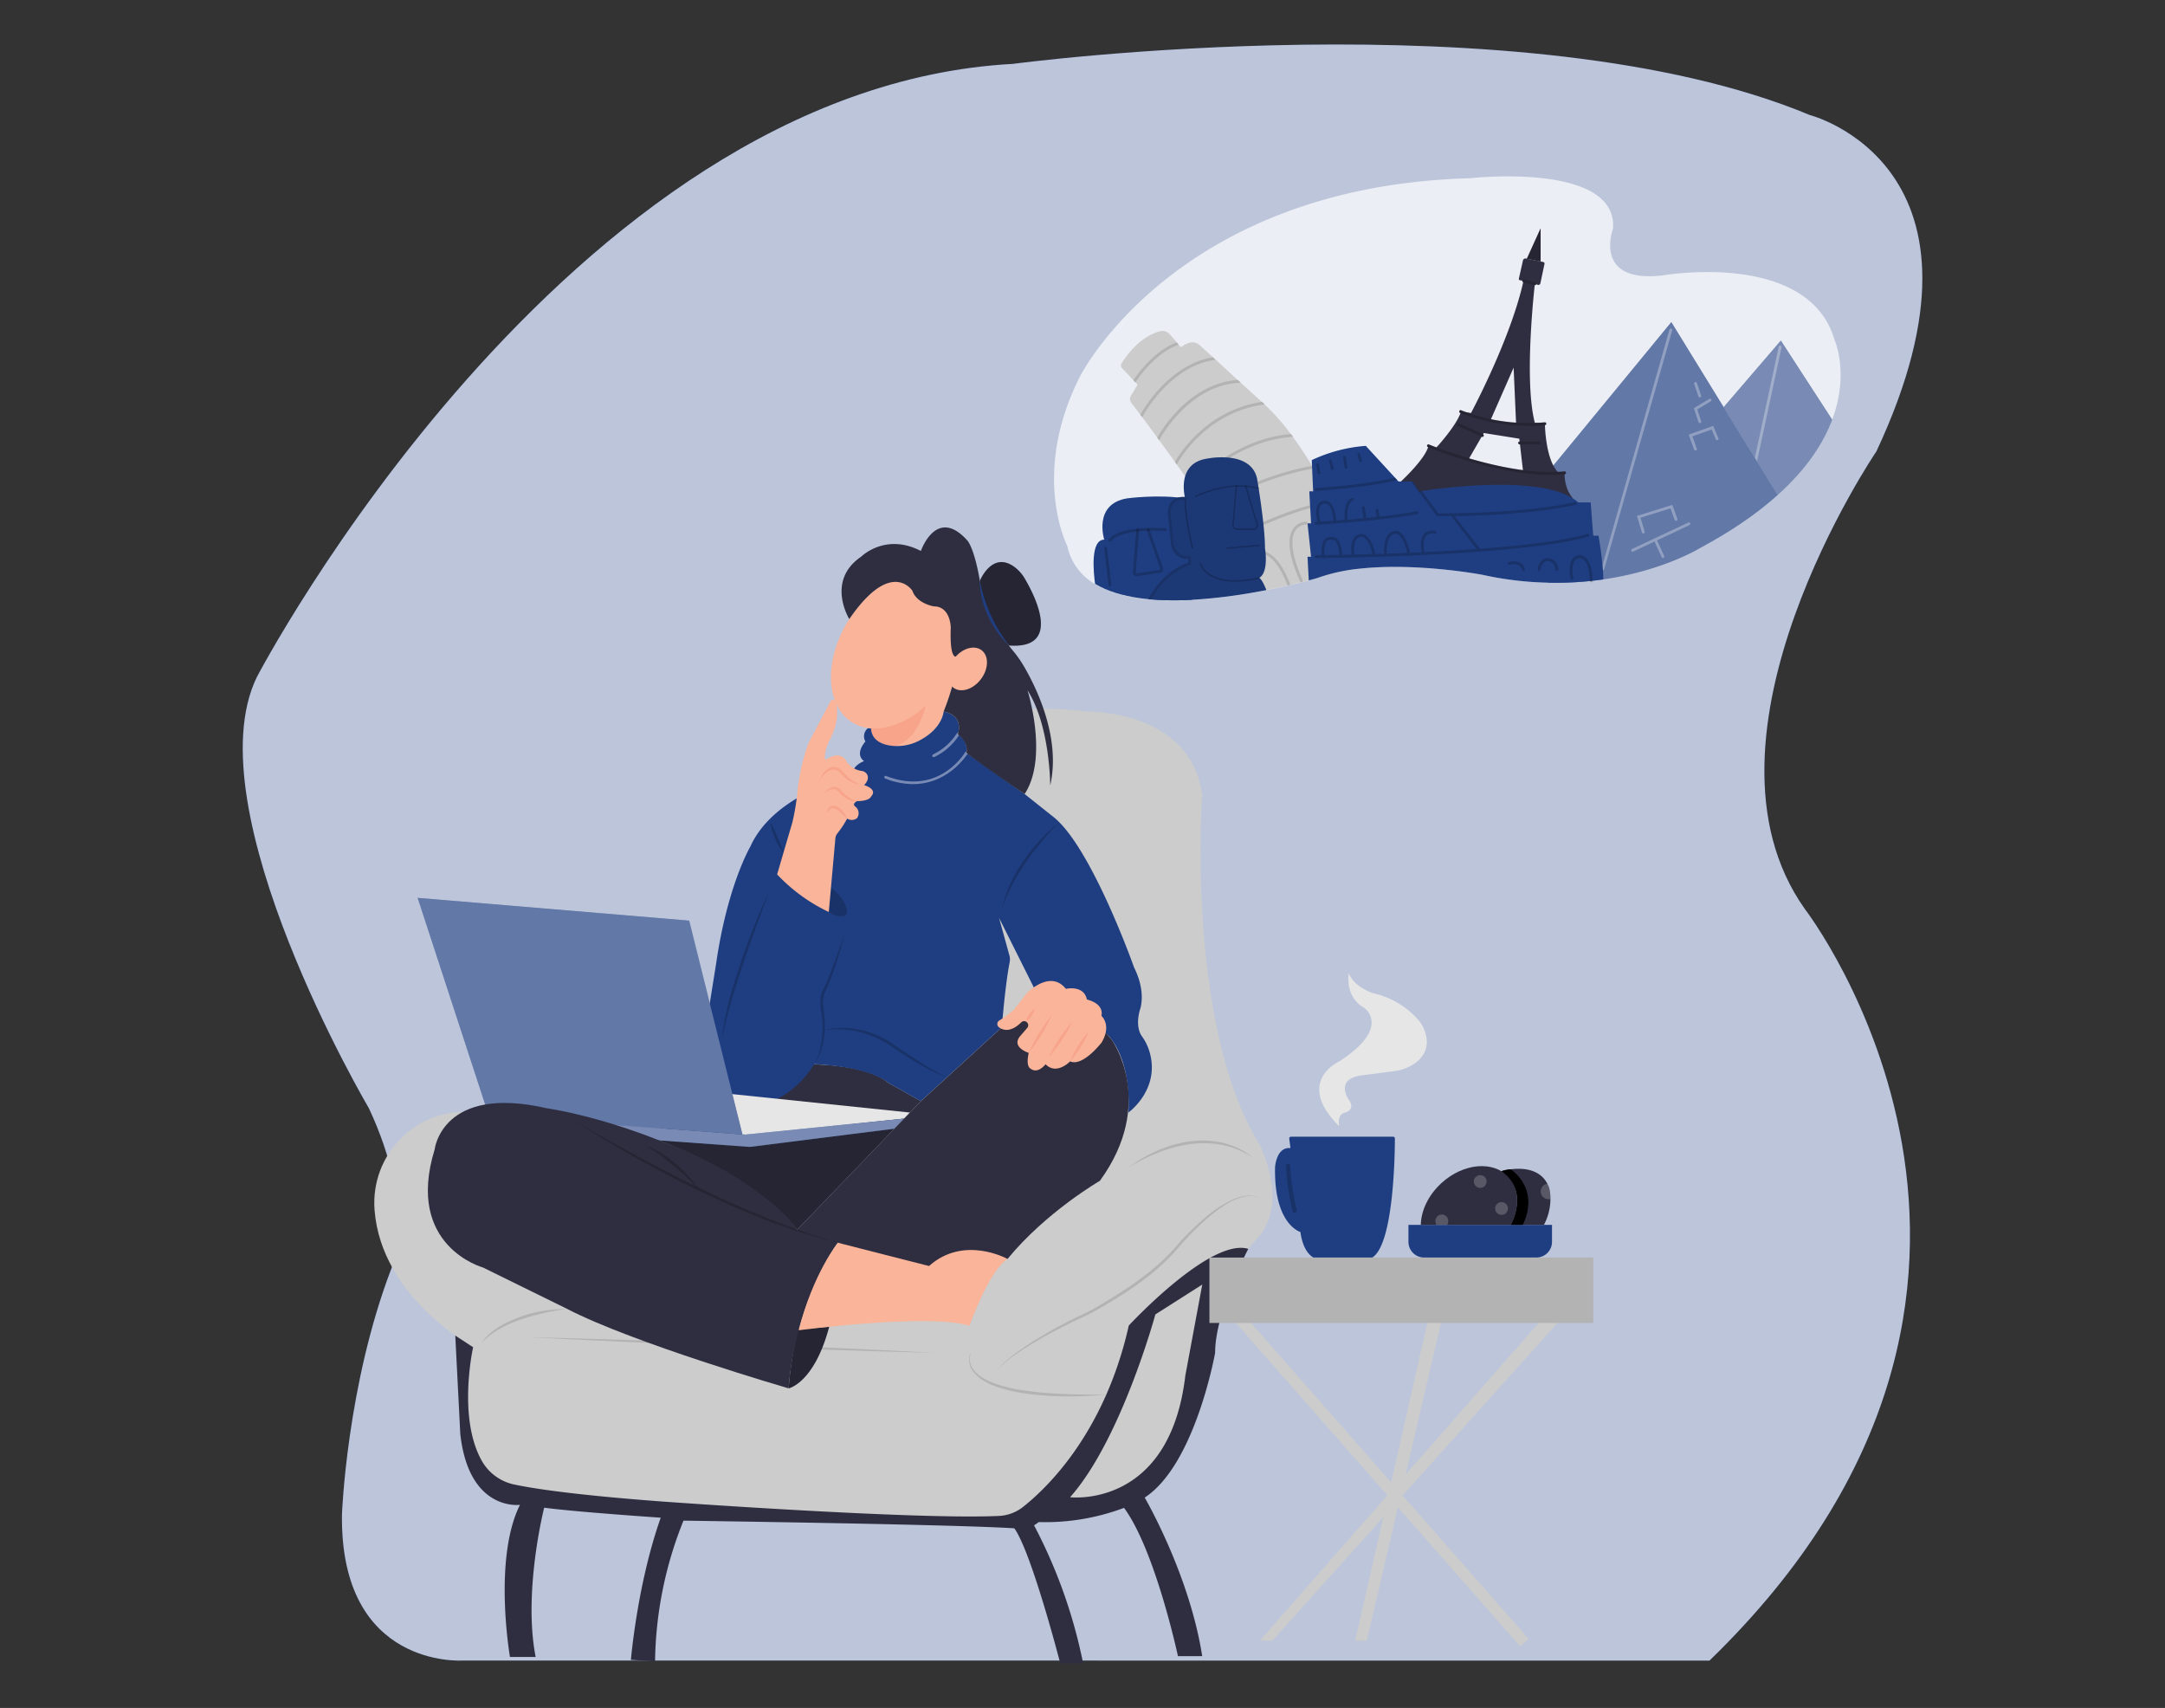 <svg xmlns="http://www.w3.org/2000/svg" width="865.76" height="682.89" viewBox="0 0 865.76 682.89"><rect x="0" y="0" width="865.76" height="682.89" fill="#333333" stroke="none"/><path d="M185,663.93s-49.1,3.4-48.25-58.45c0,0,1.91-51.64,19.72-98.17,0,0,10.17-23.27-8.91-64.12,0,0-70.58-119.74-44.83-172.51,0,0,123-235.49,302.36-245.14,0,0,204.11-27.24,318.57,20.43,0,0,80.11,20.43,26.7,134.49,0,0-77.55,114-28.61,183,0,0,116.36,150.73-38.15,300.5Z" fill="#1f3e82"/><path d="M185,663.93s-49.1,3.4-48.25-58.45c0,0,1.91-51.64,19.72-98.17,0,0,10.17-23.27-8.91-64.12,0,0-70.58-119.74-44.83-172.51,0,0,123-235.49,302.36-245.14,0,0,204.11-27.24,318.57,20.43,0,0,80.11,20.43,26.7,134.49,0,0-77.55,114-28.61,183,0,0,116.36,150.73-38.15,300.5Z" fill="#fff" opacity="0.7"/><path d="M189.19,444.83l-1.21-.1c-21.95-1.6-39.89,17.15-38.2,39.1,2.71,35.06,39.41,54.79,39.41,54.79s-8.53,40.36,9.66,52.87c0,0-1.7,3.41,46.62,7.39l144.94,10.8c94.36-4,89.82-67.65,89.82-67.65-1.14-22.16,23.63-48.11,23.63-48.11,11.13-14,0-36,0-36-29.8-47.75-23.14-140.19-23.14-140.19-4.61-33.9-45.4-33.18-45.4-33.18-29.56-4-87,3.31-87,3.31V415.57L188,444.73" fill="#ccc"/><path d="M368.25,440.29l-49.46,51.37s-15.63-20.4-60.82-37.87L315.1,428l7.87-2.48s23.39-.29,32.2,7.39Z" fill="#2f2e41"/><path d="M348.3,291.24s0,6.32,8.93,7.09a18.72,18.72,0,0,0,9.71-1.84c4-1.92,9.35-5.64,10.4-11.95a85.78,85.78,0,0,0,6-22.47S373.65,289.94,348.3,291.24Z" fill="#f9b499"/><path d="M348.3,291.24s-.66,6.38,8.93,7.09c0,0,9-.34,13-16.3C370.24,282,361.61,291.4,348.3,291.24Z" fill="#f7a48b"/><path d="M347.13,291.12a4.11,4.11,0,0,0-1.05,5.35s-4.53,4.88-.56,7.84c0,0-5.13,1.83-4.56,5.81,0,0-31.26,6.82-40.93,28.42,0,0-9.09,15.34-13.64,46.61l-4,25,7.68,27.57,20.46,1.7s8.24-3.12,15.06-13.92c0,0,21,.56,29.56,7.39l13.08,7.39,32.4-29.56s1.29-16.78,3.13-26a5.61,5.61,0,0,0-.09-2.64L399.51,367l14.21,28.42L442.14,413s10.23,8,9.1,31.83c0,0,13.65-9.75,8-25.64a20.6,20.6,0,0,0-2.63-4.89c-1-1.44-2.36-4.61-.82-10.39,0,0,2.85-6.82-2.27-17.06,0,0-17.18-48.56-32.46-60.37l-11.31-9L386.44,301a7,7,0,0,0-3.42-7.39s2.85-7.39-5.68-9.09c0,0-.41,6.61-9.35,11.38a19.23,19.23,0,0,1-12.36,2.15c-3.5-.61-7.07-2.35-7.33-6.83Z" fill="#1f3e82"/><g opacity="0.4"><path d="M373.36,302.73a.57.57,0,0,1-.25-1.08,23.27,23.27,0,0,0,9.42-8.3.57.57,0,0,1,1,.56,24.08,24.08,0,0,1-9.9,8.76A.62.62,0,0,1,373.36,302.73Z" fill="#fff"/></g><g opacity="0.4"><path d="M365.1,313.51a30.48,30.48,0,0,1-11.27-2.3.56.56,0,0,1,.41-1c20.89,8.24,31.27-8.7,31.71-9.43a.57.57,0,1,1,1,.58C386.83,301.46,379.48,313.51,365.1,313.51Z" fill="#fff"/></g><path d="M423.54,328.71c-8.11,8.53-15.65,17.92-20.53,28.7l-.51,1.21c-.77,1.58-1.22,3.28-1.85,4.93,2.66-13.54,12.42-26.18,22.89-34.84Z" opacity="0.2"/><path d="M307.42,356.73c-6.58,18.23-13.58,36.4-18,55.3-.24,1.27-.5,2.54-.76,3.81,1-10.33,4-20.38,7.26-30.22a279.64,279.64,0,0,1,11.49-28.89Z" opacity="0.2"/><path d="M332.43,355l-1.05,9.66s3.09,2.26,6.18,1.55a1.51,1.51,0,0,0,1.18-1.56C338.64,362.85,337.71,359.08,332.43,355Z" fill="#1f3e82"/><path d="M332.43,355l-1.05,9.66s3.09,2.26,6.18,1.55a1.51,1.51,0,0,0,1.18-1.56C338.64,362.85,337.71,359.08,332.43,355Z" opacity="0.2"/><path d="M310.76,349.62l6.13-20.91a95.28,95.28,0,0,0,1.9-11.2A79.65,79.65,0,0,1,323.34,297l8.78-16.59a1.13,1.13,0,0,1,2.09.2c.83,3,1.35,8.62-2.83,16,0,0-2.36,5.51-1.22,7.21,0,0,5.12-4,8,0a8.56,8.56,0,0,0,6.53,4.44,2.82,2.82,0,0,1,2.14,1.55c.42.95.42,2.34-1.28,4.11,0,0,5.59,1.55,2.79,4.54,0,0-.52,1.85-5.63,1.85,0,0-2.28,1.13-.57,2.27a3.34,3.34,0,0,1,.57,4.55,3.37,3.37,0,0,1-3.93.16,39,39,0,0,1-3.85,5.84,3.61,3.61,0,0,0-.86,2l-2.65,29.51A68.92,68.92,0,0,1,310.76,349.62Z" fill="#f9b499"/><path d="M308.11,328.71a80.66,80.66,0,0,1,5.2,12.22,25,25,0,0,1-5.2-12.22Z" opacity="0.2"/><path d="M327.89,311.82c.88-2.64,3.24-5.81,6.43-5.05a5.78,5.78,0,0,1,2.63,1.58c.44.55.95,1.11,1.45,1.63a13.54,13.54,0,0,0,5.4,3.55c-3,0-6-2.42-7.65-4.4-3.21-3.23-6.29-.22-8.26,2.69Z" fill="#f7a48b"/><path d="M329.92,317.05c1.34-2.5,4.28-3.34,6.37-1.15.25.26.47.54.7.82l-.05-.06c1.66,1.53,3.46,3.15,5.73,3.69-2.66.33-5.55-1.69-7.18-3.66s-3.83-1.13-5.57.36Z" fill="#f7a48b"/><path d="M330.73,324.89a2.7,2.7,0,0,1,3.15-2.72,6.45,6.45,0,0,1,3.5,2.67,10.75,10.75,0,0,1,1.36,2.49c-.72-.62-1.37-1.28-2-1.9-2-1.91-4.1-3.75-6-.54Z" fill="#f7a48b"/><path d="M325.61,425.51c2.54-4.48,3.29-9.78,3.3-14.85.24-5.22-2.48-10.64.57-15.55,2.15-4.63,4.35-10.68,6.19-15.9l1.88-5.43a124,124,0,0,1-7.14,21.93,10.92,10.92,0,0,0-1.14,7.16c1.23,7.56.8,16.14-3.66,22.64Z" opacity="0.2"/><path d="M329.36,411.91c8.91-2.27,18.62-.25,26.34,4.6,5.63,3.74,11.2,7.7,17.05,11.09a41.74,41.74,0,0,0,6,3.06,28.43,28.43,0,0,1-3.21-1.13,82.8,82.8,0,0,1-9.06-4.72q-4.39-2.61-8.61-5.48a48.79,48.79,0,0,0-5.72-3.52,37.85,37.85,0,0,0-22.83-3.9Z" opacity="0.2"/><path d="M258,453.79s40.36,12.51,60.82,37.87l38.87-40.37-57.83,7.29Z" opacity="0.2"/><polygon points="363.87 444.83 292.64 437.44 296.91 454.21 361.55 447.24 363.87 444.83" fill="#e6e6e6"/><polygon points="196.58 445.97 198.62 451.29 299.83 458.58 357.66 451.29 361.55 447.24 298.05 453.64 196.58 445.97" fill="#1f3e82"/><polygon points="196.58 445.97 198.62 451.29 299.83 458.58 357.66 451.29 361.55 447.24 298.05 453.64 196.58 445.97" fill="#fff" opacity="0.4"/><path d="M485.91,540.9c0-16.49,13.27-41.56,13.27-41.56C484,494.72,451.39,530,451.39,530c-9.6,42.75-32.54,64.81-42.27,72.5a16.74,16.74,0,0,1-9.59,3.61c-33.65,1.6-135.26-5.79-135.26-5.79-34.47-2.6-50.93-5.12-58.69-6.78a19.45,19.45,0,0,1-12.76-9.2c-10-17.26-3.63-45.68-3.63-45.68L182.06,534l2,39.26c3.41,31.26,23.87,28.42,23.87,28.42-10.8,21.6-4,60.82-4,60.82H214.2c-5.11-26.15,3.41-59.68,3.41-59.68,12.51,1.7,46.61,4,46.61,4-9.38,26.44-11.93,56.85-11.93,56.85l9.66.57A155.4,155.4,0,0,1,273.32,608c96.86,1.43,128.51,2.57,136,3.35a4.09,4.09,0,0,0,2.31-.42,24.37,24.37,0,0,0,3.76-2.36,89.55,89.55,0,0,0,34.1-5.68c12.51,17,21.56,59.29,21.56,59.29h9.7c-5.11-32.8-23-63.4-23-63.4C478,585.54,485.91,540.9,485.91,540.9Zm-58,57.74c20.46-23,34.11-73.09,34.11-73.09l18.75-11.94L474,550C467.72,603.42,427.93,598.64,427.93,598.64Z" fill="#2f2e41"/><path d="M451.39,466.7c10.64-7.87,24.72-12.91,37.95-9.69a30.49,30.49,0,0,1,11.92,6,35.35,35.35,0,0,0-12.12-5.15c-13.11-2.69-26.56,2.15-37.75,8.83Z" fill="#b3b3b3"/><path d="M398.81,547.85c3.35-4.19,7.9-7.24,12.29-10.24a185.3,185.3,0,0,1,21-11.67c2.4-1.11,4.79-2.37,7.07-3.7,11.38-6.76,22.77-14.1,31.44-24.24a101.74,101.74,0,0,1,11.47-11.27A45.05,45.05,0,0,1,494,479.21c3.07-1.22,6.74-1.81,9.76-.17-2.75-1.34-5.93-.89-8.7.13-4.65,1.83-8.69,4.88-12.46,8.11a113.22,113.22,0,0,0-11.19,11.36c-8.66,10.3-20.12,17.81-31.67,24.49-2.29,1.33-4.74,2.6-7.15,3.69a203.25,203.25,0,0,0-21.18,11.25c-4.48,2.85-9.07,5.76-12.59,9.78Z" fill="#b3b3b3"/><path d="M388.14,540.9c-2.69,9.85,11.9,13.39,19,14.68,11.61,1.95,23.42,2,35.17,2.09-12.73,1-25.72,1.11-38.28-1.6-5.37-1.36-11.21-3.1-14.8-7.63a7.51,7.51,0,0,1-1.13-7.54Z" fill="#b3b3b3"/><path d="M192.6,536.92c2.17-3.33,5.57-5.69,9-7.62A54.31,54.31,0,0,1,222,523.52c1.58-.08,3.15-.2,4.72-.24-1.55.3-3.1.52-4.64.79-10.11,1.94-22.24,5.1-29.47,12.85Z" fill="#b3b3b3"/><path d="M211.36,534.64C265.41,536,320,538.06,374,540.9c-54-1.31-108.67-3.42-162.66-6.26Z" fill="#b3b3b3"/><rect x="550.14" y="505.19" width="4.55" height="173.17" transform="translate(-253.19 512.03) rotate(-41.32)" fill="#ccc"/><polygon points="503.75 656.01 617.78 526.12 622.81 528.96 508.81 656.01 503.75 656.01" fill="#ccc"/><polygon points="541.93 656.01 571.42 526.12 576.9 526.12 546.57 656.01 541.93 656.01" fill="#ccc"/><path d="M516.23,454.5h40.9a.67.67,0,0,1,.67.67c0,5.45-.38,42.38-9.07,47.64H525.26s-4.11-1.7-5.24-10.23c0,0-10.61-2.87-10.14-25.88,0,0,.47-8.22,6.16-7.66l-.48-3.79A.67.67,0,0,1,516.23,454.5Z" fill="#1f3e82"/><path d="M539.34,389.13s-1.66,9,5.65,13.51a6.75,6.75,0,0,1,1.56,1.25c2.17,2.41,5.93,9.56-11,20.48,0,0-18,8.12,0,25.95,0,0-1.14-4.92,2.48-5.49,0,0,4.18-1.13,1.34-5.11,0,0-5.68-8,4.55-9.67l13.7-1.8a18.28,18.28,0,0,0,7-2.34c3.41-2,7.08-5.74,5.61-12.08a14.63,14.63,0,0,0-3.43-6.46A34.08,34.08,0,0,0,549,397.09S541.62,394.81,539.34,389.13Z" fill="#e6e6e6"/><path d="M620.63,489.74v6.79a6.29,6.29,0,0,1-6.29,6.28H569.5a6.28,6.28,0,0,1-6.28-6.28v-6.79Z" fill="#1f3e82"/><path d="M604.16,489.74h-36c.11-5.67,3-11.92,8.31-16.75,8.76-8,20.78-9,26.84-2.33C607.64,475.45,607.72,483,604.16,489.74Z" fill="#2f2e41"/><path d="M620,479.39h0a22.22,22.22,0,0,1-2.6,10.34H604.16s7.78-13.91-3.79-21.45c0,0,13.58-4.22,18.4,5a12.16,12.16,0,0,1,.72,1.67A16.49,16.49,0,0,1,620,479.39Z" fill="#2f2e41"/><path d="M604.11,467.53S616,475,608.93,489.74h-4.77s7.78-13.34-3.79-21.45A11.56,11.56,0,0,1,604.11,467.53Z"/><circle cx="591.92" cy="472.4" r="2.56" fill="#fff" opacity="0.2"/><circle cx="600.45" cy="483.2" r="2.56" fill="#fff" opacity="0.2"/><path d="M579.13,488.32a2.58,2.58,0,0,1-.43,1.42h-4.25a2.58,2.58,0,0,1-.43-1.42,2.56,2.56,0,1,1,5.11,0Z" fill="#fff" opacity="0.2"/><path d="M620,479.39h0a3.16,3.16,0,0,1-.81.11,3.13,3.13,0,0,1-.44-6.22,12.16,12.16,0,0,1,.72,1.67A16.49,16.49,0,0,1,620,479.39Z" fill="#fff" opacity="0.2"/><g opacity="0.2"><path d="M517.74,484.91a.84.84,0,0,1-.82-.64,95.44,95.44,0,0,1-2.67-18,.85.85,0,0,1,1.7-.07,93,93,0,0,0,2.62,17.6.86.86,0,0,1-.61,1.05A.83.83,0,0,1,517.74,484.91Z"/></g><path d="M315.38,555.11s10.23-2.1,16.2-24.64l-12.5,1A151.89,151.89,0,0,0,315.38,555.11Z" fill="#2f2e41"/><path d="M315.38,555.11s10.23-2.1,16.2-24.64l-12.5,1A151.89,151.89,0,0,0,315.38,555.11Z" opacity="0.2"/><path d="M395.52,500.66s30.71-22.86,42.64-37.07" fill="none" stroke="red" stroke-miterlimit="10"/><path d="M732.66,167.79c-3.4,9.09-9.92,19.45-21.79,30.12-7.83,7.05-18,14.23-31.14,21.26,0,0-14.52,9-38.6,12.49a130.5,130.5,0,0,1-22,1.32,138.89,138.89,0,0,1-26.37-3.16s-25.51-4.85-48.33-2.52a71.64,71.64,0,0,0-17.55,3.77s-1.27.38-3.53,1c-1.84.49-4.34,1.13-7.35,1.83l-1.11.25c-2.54.58-5.4,1.2-8.5,1.81l-3.49.66a212.08,212.08,0,0,1-26.16,3.22,121.68,121.68,0,0,1-16.34-.14l-.57,0-.66-.07c-8.1-.77-15.53-2.63-21.27-6.1a22.89,22.89,0,0,1-11.11-15.28s-14.79-28.56,5.11-67.78c0,0,38.12-76,156.05-79.22,0,0,58.81-6.61,57.11,20.1,0,0-8.43,22.12,19.95,18.74,0,0,58.49-10.21,68.72,26.17C733.74,136.18,739.57,149.38,732.66,167.79Z" fill="#fff" opacity="0.7"/><path d="M391.84,232.22s4.9-12.12,13.85-5.51a15.55,15.55,0,0,1,4.17,4.74c4,6.82,15,28.29-6.48,26.63,0,0-8.42-10.49-10.69-20.15Z" fill="#2f2e41"/><path d="M391.84,232.22s4.9-12.12,13.85-5.51a15.55,15.55,0,0,1,4.17,4.74c4,6.82,15,28.29-6.48,26.63,0,0-8.42-10.49-10.69-20.15Z" opacity="0.2"/><ellipse cx="359.01" cy="259.84" rx="34.27" ry="22.97" transform="translate(-52.9 423.35) rotate(-57.55)" fill="#f9b499"/><path d="M339.62,247.52s-9.46-15.28,4.75-24.94c0,0,9.67-9.67,23.88-2.28,0,0,6.25-18.19,18.75-4,0,0,3.41,4,5.69,21.6,0,0,2.05,9.76,12.52,22.45a44.75,44.75,0,0,1,4.07,5.77c4.86,8.23,15.09,28.6,10.69,47.94,0,0,0-23.87-9.09-38.08,0,0,8.52,26.72-1.14,41.5,0,0-17.62-11.94-23.3-16.49,0,0,1.13-4-3.42-7.39,0,0,2.85-7.39-5.68-9.09a94.85,94.85,0,0,0,6-22.47s-3.71,4.28-3.14-11.07c0,0,0-8.53-6.82-8.53,0,0-6.82-1.13-8.52-6.25C364.84,236.22,356.48,223,339.62,247.52Z" fill="#2f2e41"/><ellipse cx="386.87" cy="267.45" rx="9.38" ry="6.76" transform="translate(-59.26 416.33) rotate(-53.11)" fill="#f9b499"/><path d="M391.84,232.22a60.73,60.73,0,0,0,9.53,22.88c.65,1,1.37,2,2,3-6.72-6.73-11.53-16.22-11.54-25.86Z" fill="#1f3e82"/><polygon points="167.02 359 195.44 445.97 296.91 453.64 275.59 368.1 167.02 359" fill="#1f3e82"/><polygon points="167.02 359 195.44 445.97 296.91 453.64 275.59 368.1 167.02 359" fill="#fff" opacity="0.3"/><path d="M318.79,491.66l49.46-51.37,32.4-29.56s24.39-20.47,44,5.11c0,0,17.92,25-4.81,56.28,0,0-21.6,12.5-36.95,31.26l-35.24,10.8-32.62-17.29s-16.84,22.41-19.68,58.22c0,0-62.52-18.19-88.67-31.83l-33.54-16.49s-31.26-8.52-19.33-47.18c0,0,2.85-26.15,44.91-16.48,0,0,33.54,4.55,72.19,25.58C290.94,468.71,312,481.08,318.79,491.66Z" fill="#2f2e41"/><path d="M335.06,496.89a254.77,254.77,0,0,1-41.14-14.19A438,438,0,0,1,242.38,456c-4.13-2.52-8.24-5.07-12.26-7.76,4.16,2.48,8.32,4.93,12.55,7.28,29.44,16.53,59.93,31.76,92.39,41.37Z" opacity="0.2"/><path d="M258,457.91c8.62,3.08,16.26,10.21,21.5,17.59-.87-.8-1.68-1.63-2.51-2.45C271.14,467.4,265,462,258,457.91Z" opacity="0.2"/><path d="M408.37,408.78c-1.61,1.61-5.36,4.63-8.94,1.92a1.64,1.64,0,0,1,.19-2.69,33,33,0,0,0,6.14-4.67l4.84-6.25s9.37-9.67,15.63-1.71c0,0,7.17-1.71,8.41,4.26,0,0,6.93,1.42,5.8,6.54,0,0,4.23,3.56.12,10.59,0,0-7.51,9.87-12.63,7.6,0,0-5.43,5.68-9.82,1.14,0,0-3.09,4.09-6,1.76,0,0-2-.61-.74-6.3,0,0-7.29-2.28-3.31-6.83l2.72-3.15a1.64,1.64,0,0,0-.47-2.51h0A1.61,1.61,0,0,0,408.37,408.78Z" fill="#f9b499"/><path d="M387.67,530.1s7.86-22.17,15.25-26.72c0,0-17.35-9.72-31.41,2.81l-36.45-9.3s-9.95,12.29-15.66,35C319.4,531.86,371.85,525,387.67,530.1Z" fill="#f9b499"/><path d="M410.29,408.48a8.46,8.46,0,0,1,3.43-5.14,8.46,8.46,0,0,1-3.43,5.14Z" fill="#f7a48b"/><path d="M411.35,421a66.85,66.85,0,0,1,9.23-15.06A67.08,67.08,0,0,1,411.35,421Z" fill="#f7a48b"/><path d="M419.4,422.66a62.6,62.6,0,0,1,9.42-14.18,61.83,61.83,0,0,1-9.42,14.18Z" fill="#f7a48b"/><path d="M427.93,424.37a42.22,42.22,0,0,1,7.39-11.94,42,42,0,0,1-7.39,11.94Z" fill="#f7a48b"/><path d="M424,665.1h9.14a204.63,204.63,0,0,0-19.81-55.56c-3.11.28-8.61.42-8.61.42C411.53,616.78,424,665.1,424,665.1Z" fill="#2f2e41"/><rect x="483.64" y="502.81" width="153.48" height="26.15" fill="#b3b3b3"/><path d="M506.94,237.36l-38.65,8-9.2-4.35s.26-.51.75-1.35a120.31,120.31,0,0,0,16.91.19,212.08,212.08,0,0,0,26.16-3.22l3.49-.66C506.57,236.37,506.75,236.84,506.94,237.36Z" fill="none"/><path d="M732.66,167.79c-3.4,9.09-9.92,19.45-21.79,30.12l-21.59-35.12,22.86-26.61Z" fill="#1f3e82"/><path d="M732.66,167.79c-3.4,9.09-9.92,19.45-21.79,30.12l-21.59-35.12,22.86-26.61Z" fill="#fff" opacity="0.4"/><g opacity="0.3"><path d="M702.18,184.34h-.12a.58.58,0,0,1-.44-.68l9.68-45a.57.57,0,0,1,1.12.23l-9.69,45A.56.56,0,0,1,702.18,184.34Z" fill="#fff"/></g><path d="M710.87,197.91c-7.83,7.05-18,14.23-31.14,21.26,0,0-14.52,9-38.6,12.49a130.5,130.5,0,0,1-22,1.32l2-46.81,47.22-57.38Z" fill="#1f3e82"/><path d="M710.87,197.91c-7.83,7.05-18,14.23-31.14,21.26,0,0-14.52,9-38.6,12.49a130.5,130.5,0,0,1-22,1.32l2-46.81,47.22-57.38Z" fill="#fff" opacity="0.3"/><g opacity="0.3"><path d="M641,228a.39.39,0,0,1-.15,0,.55.55,0,0,1-.39-.7l27.13-95.49a.57.57,0,0,1,1.1.31L641.5,227.56A.57.57,0,0,1,641,228Z" fill="#fff"/><path d="M679.74,169.15a.58.58,0,0,1-.54-.39l-1.84-5.55,6.15-3.72a.57.57,0,0,1,.78.19.58.58,0,0,1-.19.78l-5.38,3.25,1.56,4.69a.57.57,0,0,1-.36.72Z" fill="#fff"/><path d="M678,180.15a.59.59,0,0,1-.54-.38l-2.16-6,9.79-3.48,2,4.78a.57.57,0,1,1-1,.45l-1.62-3.8-7.71,2.74,1.77,4.94a.57.57,0,0,1-.34.73A.63.63,0,0,1,678,180.15Z" fill="#fff"/><path d="M679.73,158.92a.58.58,0,0,1-.54-.38l-1.69-5a.57.57,0,1,1,1.08-.36l1.69,5a.57.57,0,0,1-.54.75Z" fill="#fff"/><path d="M657.15,213.31a.57.57,0,0,1-.54-.4l-2-6.62,14.14-4.43,2,5.61a.57.57,0,0,1-1.08.37L668,203.27,656,207l1.68,5.53a.56.56,0,0,1-.37.71A.51.51,0,0,1,657.15,213.31Z" fill="#fff"/><path d="M652.88,220.58a.6.6,0,0,1-.52-.33.57.57,0,0,1,.28-.76L675,209a.57.57,0,1,1,.49,1l-22.32,10.5A.53.53,0,0,1,652.88,220.58Z" fill="#fff"/><path d="M665,223.12a.56.56,0,0,1-.51-.34L661.4,216a.57.57,0,0,1,1-.47l3.09,6.79a.57.57,0,0,1-.28.75A.53.53,0,0,1,665,223.12Z" fill="#fff"/></g><polygon points="610.54 103.47 616.08 91.27 616.08 104.57 610.54 103.47" fill="#2f2e41"/><polygon points="610.54 103.47 616.08 91.27 616.08 104.57 610.54 103.47" opacity="0.2"/><path d="M625.68,189h-2.44c-5.35-5.11-5.45-19.66-5.45-19.66l-4-.23c-4.55-17.06,0-55.71,0-55.71l1.06.46a.82.82,0,0,0,1.13-.59l1.65-7.77a.64.64,0,0,0-.5-.75l-6.93-1.38a1,1,0,0,0-1.18.76l-1.65,7.3a.53.53,0,0,0,.44.63l1.43.2c-5.12,23.31-21,52.87-21,52.87l-4-.57c-1.71,5.68-10.23,14.78-10.23,14.78l-2.77-1.14c-1.06,5.12-10.92,14.21-10.92,14.21l5.16,9.1,63.43-2.42C625.27,195,625.68,189,625.68,189ZM605.28,147l1,22.75A37.67,37.67,0,0,1,596,168.11ZM587.2,183.77l6.14-10.64,14.21,2.27,1.52,13.15C594.66,186.36,587.2,183.77,587.2,183.77Z" fill="#2f2e41"/><path d="M476.75,239.81c-14.54.78-29.1-.47-38.84-6.36-.64-4.66-1.94-17.69,3.66-17.69,0,0-4.54-14.21,9.1-16.49,0,0,12.42-1.7,23.26,0Z" fill="#1f3e82"/><g opacity="0.2"><path d="M443.85,234.52a.58.58,0,0,1-.57-.51l-1.7-14.78a.56.56,0,0,1,.5-.63.58.58,0,0,1,.63.5l1.7,14.78a.57.57,0,0,1-.5.63Z"/></g><g opacity="0.2"><path d="M443.85,216.6a.5.5,0,0,1-.27-.07.57.57,0,0,1-.24-.76c.13-.23,3.24-5.71,22.71-4.56a.57.57,0,0,1,.53.6.58.58,0,0,1-.6.54c-18.53-1.09-21.61,3.91-21.64,4A.58.58,0,0,1,443.85,216.6Z"/></g><g opacity="0.2"><path d="M454.43,230.39a1.41,1.41,0,0,1-1.4-1.52l1.33-17a.58.58,0,0,1,.62-.52.57.57,0,0,1,.52.61l-1.34,17a.28.28,0,0,0,.08.22.29.29,0,0,0,.23.07l9.32-1.4a.32.32,0,0,0,.2-.13.27.27,0,0,0,0-.23l-5.35-15.4a.56.56,0,0,1,.35-.72.57.57,0,0,1,.72.35l5.35,15.4A1.39,1.39,0,0,1,464,229l-9.32,1.4Z"/></g><path d="M491.62,216.52l0,0a.66.66,0,0,1-.27.06.56.56,0,0,1-.31-1C491.22,215.88,491.42,216.2,491.62,216.52Z" fill="#b3b3b3"/><path d="M544.44,227.3a71.64,71.64,0,0,0-17.55,3.77s-10.14,3-24,5.52c-2.31-5.3-6.39-12.36-11.29-20.07h0c-.2-.32-.4-.64-.61-1-2.5-3.9-5.19-8-7.95-12l-.55-.81c-1.82-2.66-3.66-5.32-5.5-7.94-.21-.32-.44-.63-.66-.95-2-2.78-3.9-5.52-5.79-8.15l-.7-1c-2.22-3.08-4.36-6-6.34-8.71l-.71-1c-2.32-3.15-4.41-6-6.15-8.28-.24-.33-.48-.64-.71-.94-1.55-2.07-2.77-3.69-3.56-4.72a2.44,2.44,0,0,1-.14-2.76l2.53-4.19a.38.38,0,0,0,0-.45l-.76-.79-.79-.84-4.57-4.83a1.49,1.49,0,0,1-.17-1.84c5.9-9.31,12.22-12.08,15.43-12.9a3.83,3.83,0,0,1,3.72,1.08c.91,1,2,2.25,2.92,3.33.28.32.53.63.75.9l.62.74a.55.55,0,0,0,.8.08,8.26,8.26,0,0,1,3.08-1.54,4.11,4.11,0,0,1,3.85.92l5.37,4.86,1,.87L495,152l1,.91,8.64,7.82.55.5.42.38a89.94,89.94,0,0,1,10.62,12c.25.33.5.66.74,1,2.74,3.73,5.34,7.7,7.77,11.74q.32.51.6,1c2.56,4.3,4.92,8.67,7.08,12.94l.52,1C538.18,211.66,542.1,221.23,544.44,227.3Z" fill="#ccc"/><path d="M471.27,137.81a.69.69,0,0,1-.17.1c-9.58,3.36-17,14.77-17,14.89l-.09.11-.79-.84c.85-1.3,7.9-11.74,17.33-15.16C470.8,137.23,471.05,137.54,471.27,137.81Z" fill="#b3b3b3"/><path d="M486,143.74a.5.5,0,0,1-.34.18c-18.06,2.57-28.67,22.46-28.78,22.66a.42.42,0,0,1-.17.18c-.24-.33-.48-.64-.71-.94,1.26-2.27,11.75-20.21,29-22.95Z" fill="#b3b3b3"/><path d="M496.05,152.87a.58.58,0,0,1-.4.19c-20.4.94-31.85,22.53-32,22.75a.52.52,0,0,1-.17.19l-.71-1c1.34-2.41,12.71-21.83,32.23-23.08Z" fill="#b3b3b3"/><path d="M505.66,161.57a.57.57,0,0,1-.34.18c-23.86,3.33-34.48,23.53-34.59,23.73a.55.55,0,0,1-.17.2l-.7-1c1.32-2.37,12.16-20.63,34.83-24l.55.5Z" fill="#b3b3b3"/><path d="M517,174.57a.64.64,0,0,1-.3.11c-22.73,1.51-39.44,19.83-39.61,20a.43.43,0,0,1-.1.09c-.21-.32-.44-.63-.66-.95,1.35-1.44,17.79-18.61,39.93-20.26C516.53,173.9,516.78,174.23,517,174.57Z" fill="#b3b3b3"/><path d="M525.39,187.33a.48.48,0,0,1-.21.07c-.18,0-18.44,2.36-41.87,16.06a.47.47,0,0,1-.25.07l-.55-.81a.51.51,0,0,1,.22-.24c22.15-13,39.77-15.84,42.06-16.17Q525.11,186.82,525.39,187.33Z" fill="#b3b3b3"/><path d="M533,201.31a.48.48,0,0,1-.18.06c-16.8,2-40.17,14.6-41.19,15.15h0c-.2-.32-.4-.64-.61-1l0,0c.25-.14,24.14-13.11,41.43-15.27Z" fill="#b3b3b3"/><path d="M520.41,232.83a.58.58,0,0,1-.52-.34c-4.46-10-5.41-17-2.81-21a6.48,6.48,0,0,1,5.23-2.89.57.57,0,0,1,.56.58.6.6,0,0,1-.58.56,5.3,5.3,0,0,0-4.27,2.4c-1.62,2.46-2.43,7.89,2.91,19.84a.56.56,0,0,1-.29.75A.59.59,0,0,1,520.41,232.83Z" fill="#b3b3b3"/><path d="M516,233.87l-1.11.25c-5.1-13.54-10.68-12.71-10.74-12.7a.57.57,0,0,1-.66-.46.58.58,0,0,1,.46-.66C504.25,220.25,510.56,219.3,516,233.87Z" fill="#b3b3b3"/><path d="M641.13,231.66a135.43,135.43,0,0,1-48.36-1.84s-25.51-4.85-48.33-2.52a71.64,71.64,0,0,0-17.55,3.77s-1.27.38-3.53,1l-.5-9.46h1.42l-1.42-13.36h1.42l-.71-12.81h1.54l-.55-12.48a61.58,61.58,0,0,1,21.6-5.69L557.86,191l.83.89.55.6h5.68l2.56,4,1-.16c7.18-1.09,49.89-7,62.63,4.55h5l1,13.3h2.12S641.18,225.35,641.13,231.66Z" fill="#1f3e82"/><g opacity="0.2"><path d="M526.27,223.15a.58.58,0,0,1-.57-.57.57.57,0,0,1,.56-.57c.81,0,81-.66,108.42-8.5a.57.57,0,1,1,.31,1.09c-27.6,7.89-107.91,8.54-108.72,8.55Z"/><path d="M526.27,209.79a.58.58,0,0,1-.57-.54.57.57,0,0,1,.54-.6c.26,0,26.27-1.45,40.28-4.25a.56.56,0,0,1,.66.45.55.55,0,0,1-.44.66c-14.09,2.82-40.18,4.26-40.44,4.28Z"/><path d="M558.69,191.85a.72.72,0,0,1-.24.14c-11.1,2.93-31.94,4.26-32.15,4.28h0a.57.57,0,0,1,0-1.14c.21,0,20.58-1.31,31.63-4.17Z"/><path d="M630.14,201.81c-15.37,3.57-37.43,4.36-48.46,4.53l-1.42,0c-1.59,0-2.88,0-3.8,0h-1.59a.54.54,0,0,1-.45-.24l-9.67-13.07a.54.54,0,0,1,0-.62h.2l2.56,4,1-.16,6.65,9c3.31,0,34.74.1,54.72-4.53a.57.57,0,0,1,.68.42A.56.56,0,0,1,630.14,201.81Z"/><path d="M591.59,220.58a.58.58,0,0,1-.45-.22l-11-14.2a.58.58,0,0,1,.1-.8.57.57,0,0,1,.8.1l11,14.2a.56.56,0,0,1-.1.8A.54.54,0,0,1,591.59,220.58Z"/><path d="M609.26,228.26a.57.57,0,0,1-.55-.41,2.83,2.83,0,0,0-1.43-1.89,5.45,5.45,0,0,0-3.67-.1.57.57,0,0,1-.37-1.07,6.47,6.47,0,0,1,4.56.16,4,4,0,0,1,2,2.59.57.57,0,0,1-.4.7A.39.39,0,0,1,609.26,228.26Z"/><path d="M615.45,228.26h-.09a.57.57,0,0,1-.47-.65c0-.19.74-4.46,4-4.46,0,0,3.89,0,4.24,4.5a.57.57,0,0,1-1.14.09c-.27-3.42-3-3.46-3.1-3.46-2.33,0-2.9,3.47-2.91,3.5A.56.56,0,0,1,615.45,228.26Z"/><path d="M636.3,232.83a.57.57,0,0,1-.57-.56c-.12-5.45-1.45-7.65-2.55-8.53a2.55,2.55,0,0,0-1.92-.61c-3.65,1-2.14,7.78-2.12,7.85a.57.57,0,1,1-1.11.25c-.07-.32-1.77-7.94,3-9.2a3.54,3.54,0,0,1,2.85.8c1.9,1.48,2.91,4.65,3,9.42a.57.57,0,0,1-.56.58Z"/><path d="M529.23,223.15a.56.56,0,0,1-.56-.48c0-.21-.85-5.16,1.19-7.14a3.15,3.15,0,0,1,2.86-.76,2.05,2.05,0,0,1,1.48.31c1.34.82,2.21,3,2.58,6.59a.57.57,0,1,1-1.13.11c-.43-4.1-1.44-5.34-2-5.71a.93.93,0,0,0-.72-.18.61.61,0,0,1-.3,0,2.06,2.06,0,0,0-2,.43c-1.34,1.3-1.08,4.88-.87,6.14a.58.58,0,0,1-.47.66Z"/><path d="M541.21,222.89a.57.57,0,0,1-.55-.44c-.07-.3-1.7-7.38,2.88-8.86a2.56,2.56,0,0,1,1.13-.11c1.42.19,4,1.55,5.4,8.51a.57.57,0,1,1-1.12.22c-1.28-6.5-3.53-7.48-4.43-7.6a1.36,1.36,0,0,0-.63.06c-3.58,1.16-2.14,7.46-2.13,7.52a.55.55,0,0,1-.42.68Z"/><path d="M554,222.52a.57.57,0,0,1-.57-.52c0-.37-.67-9,4.14-9.65a2.68,2.68,0,0,1,2,.32c1.92,1.05,3.4,4,4.38,8.81a.57.57,0,1,1-1.11.23c-1.19-5.76-2.87-7.49-3.77-8a1.62,1.62,0,0,0-1.2-.26.24.24,0,0,1-.12,0c-3.79.49-3.2,8.36-3.19,8.44a.57.57,0,0,1-.53.61Z"/><path d="M569.16,221.91a.57.57,0,0,1-.55-.43c-.06-.22-1.37-5.59.94-8.08a4.53,4.53,0,0,1,4.33-1.12.57.57,0,0,1,.46.66.55.55,0,0,1-.65.46,3.5,3.5,0,0,0-3.31.77c-1.89,2-.68,7-.67,7a.57.57,0,0,1-.41.69Z"/><path d="M527.6,209.71a.56.56,0,0,1-.54-.39c-.07-.21-1.63-5.17,0-7.67a3.16,3.16,0,0,1,2.47-1.41,2.9,2.9,0,0,1,2.19.65c1.57,1.21,2.46,3.84,2.64,7.81a.57.57,0,1,1-1.13.05c-.21-4.51-1.32-6.27-2.21-7a1.8,1.8,0,0,0-1.29-.43h-.07a2,2,0,0,0-1.65.91c-1.14,1.7-.31,5.4.1,6.69a.57.57,0,0,1-.37.71Z"/><path d="M538.34,209a.57.57,0,0,1-.56-.49c0-.32-1-7.85,2.9-9.44a.57.57,0,0,1,.43,1.05c-2.59,1-2.47,6.3-2.2,8.23a.57.57,0,0,1-.49.64Z"/><path d="M545.92,208.29a.56.56,0,0,1-.56-.49l-.72-4.75a.57.57,0,0,1,.48-.65.57.57,0,0,1,.64.48l.72,4.76a.56.56,0,0,1-.48.64Z"/><path d="M551.23,207.74a.57.57,0,0,1-.56-.46l-.59-3.18a.56.56,0,1,1,1.11-.2l.6,3.17a.58.58,0,0,1-.46.67Z"/><path d="M527.4,189.61a.58.58,0,0,1-.56-.48l-.51-3.29a.57.57,0,0,1,.47-.65.57.57,0,0,1,.65.48L528,189a.57.57,0,0,1-.48.65Z"/><path d="M532.74,188a.57.57,0,0,1-.55-.44l-.75-3.19a.57.57,0,0,1,1.11-.26l.74,3.19a.56.56,0,0,1-.42.68Z"/><path d="M538.21,187.41a.56.56,0,0,1-.56-.49l-.58-4a.57.57,0,0,1,.49-.64.56.56,0,0,1,.64.48l.57,4a.57.57,0,0,1-.48.65Z"/><path d="M544.08,184.78a.58.58,0,0,1-.55-.41l-.75-2.56a.56.56,0,0,1,.38-.7.57.57,0,0,1,.71.38l.75,2.56a.57.57,0,0,1-.38.71Z"/></g><path d="M506.4,235.93l-3.49.66a212.08,212.08,0,0,1-26.16,3.22,120.31,120.31,0,0,1-16.91-.19c2-3.38,7.76-12.09,15.9-14.3l-.18-2.53s-6.55.91-6.91-6.75l-.93-8.81s-1.78-8.53,6.21-8c0,0-3.94-14.21,9.14-15.91,0,0,17-3.41,19.6,7.95,0,0,3.21,18.76,3.17,27.86,0,0,1.67,9.66-2.31,11.93C503.53,231.1,504.49,231.1,506.4,235.93Z" fill="#1f3e82"/><path d="M506.4,235.93l-3.49.66a212.08,212.08,0,0,1-26.16,3.22,120.31,120.31,0,0,1-16.91-.19c2-3.38,7.76-12.09,15.9-14.3l-.18-2.53s-6.55.91-6.91-6.75l-.93-8.81s-1.78-8.53,6.21-8c0,0-3.94-14.21,9.14-15.91,0,0,17-3.41,19.6,7.95,0,0,3.21,18.76,3.17,27.86,0,0,1.67,9.66-2.31,11.93C503.53,231.1,504.49,231.1,506.4,235.93Z" opacity="0.1"/><g opacity="0.2"><path d="M493.78,232.56c-12.13,0-13.91-6.82-14-7.17a.29.29,0,0,1,.56-.13c0,.1,2.66,10,23.13,5.57a.27.27,0,0,1,.34.21.28.28,0,0,1-.22.34A46.29,46.29,0,0,1,493.78,232.56Z"/></g><g opacity="0.2"><path d="M476.82,219.45a.29.29,0,0,1-.28-.21c0-.12-2.93-12.07-2.89-20a.28.28,0,0,1,.28-.28h0a.29.29,0,0,1,.29.28c0,7.84,2.84,19.71,2.87,19.83a.27.27,0,0,1-.21.34Z"/></g><g opacity="0.2"><path d="M478.16,198.8a.29.29,0,0,1-.25-.15.29.29,0,0,1,.12-.39c.12-.06,12.68-6.65,25.36-3.24a.28.28,0,1,1-.15.54c-12.46-3.34-24.82,3.14-24.95,3.21A.31.31,0,0,1,478.16,198.8Z"/></g><g opacity="0.2"><path d="M501.33,211.9h-6.76a1.73,1.73,0,0,1-1.3-.57,1.7,1.7,0,0,1-.46-1.34l1.33-15.67a.29.29,0,0,1,.3-.26.27.27,0,0,1,.26.3L493.37,210a1.17,1.17,0,0,0,.31.91,1.2,1.2,0,0,0,.89.39h6.76a1.2,1.2,0,0,0,1.14-1.54l-4.61-15.41a.29.29,0,0,1,.19-.35.29.29,0,0,1,.36.19l4.61,15.4a1.74,1.74,0,0,1-.28,1.56A1.71,1.71,0,0,1,501.33,211.9Z"/></g><g opacity="0.2"><path d="M490.74,219.45a.29.29,0,0,1-.29-.26.3.3,0,0,1,.26-.31l12.8-1.09a.28.28,0,0,1,.05.56l-12.8,1.1Z"/></g><path d="M476.31,225.28a.58.58,0,0,1-.43.6c-.1,0-9.22,2.39-15.47,13.79l-.57,0-.66-.07c5.76-10.86,13.92-14,16-14.64l-.1-1.53a6.58,6.58,0,0,1-4.87-1.71,8.11,8.11,0,0,1-2.09-5.61l-.92-8.77c-.49-3.2,0-5.59,1.56-7.07,2.15-2.1,5.46-1.53,5.59-1.5a.55.55,0,0,1,.46.65.57.57,0,0,1-.65.47s-2.89-.49-4.61,1.2c-1.24,1.21-1.66,3.27-1.23,6.11l.94,8.82v.09a7.07,7.07,0,0,0,1.75,4.8,5.71,5.71,0,0,0,4.55,1.36.57.57,0,0,1,.61.53Z" fill="#1f3e82"/><g opacity="0.2"><path d="M476.31,225.28a.58.58,0,0,1-.43.6c-.1,0-9.22,2.39-15.47,13.79l-.57,0-.66-.07c5.76-10.86,13.92-14,16-14.64l-.1-1.53a6.58,6.58,0,0,1-4.87-1.71,8.11,8.11,0,0,1-2.09-5.61l-.92-8.77c-.49-3.2,0-5.59,1.56-7.07,2.15-2.1,5.46-1.53,5.59-1.5a.55.55,0,0,1,.46.65.57.57,0,0,1-.65.47s-2.89-.49-4.61,1.2c-1.24,1.21-1.66,3.27-1.23,6.11l.94,8.82v.09a7.07,7.07,0,0,0,1.75,4.8,5.71,5.71,0,0,0,4.55,1.36.57.57,0,0,1,.61.53Z"/></g><path d="M592.77,174.68a.68.68,0,0,1-.23-.05l-9.63-4.38a.57.57,0,0,1-.28-.75.56.56,0,0,1,.75-.28l9.63,4.37a.57.57,0,0,1-.24,1.09Z" fill="#2f2e41"/><path d="M613.81,114l-.14,0-4.55-1.14a.57.57,0,0,1,.28-1.1l4.54,1.14a.57.57,0,0,1-.13,1.12Z" fill="#2f2e41"/><path d="M615.51,177.67h-7.76a.57.57,0,1,1,0-1.13h7.76a.57.57,0,1,1,0,1.13Z" fill="#2f2e41"/><path d="M620,189.87c-22.32,0-48.7-11-49-11.11a.57.57,0,0,1-.31-.74.58.58,0,0,1,.75-.3c.31.13,31.2,13,54.16,10.76a.56.56,0,0,1,.62.51.57.57,0,0,1-.51.62C623.87,189.79,622,189.87,620,189.87Z" fill="#2f2e41"/><path d="M611.13,170.3A75.29,75.29,0,0,1,584,165.12a.57.57,0,1,1,.46-1,73.36,73.36,0,0,0,33.24,4.74.57.57,0,0,1,.63.5.58.58,0,0,1-.5.63A64.55,64.55,0,0,1,611.13,170.3Z" fill="#2f2e41"/><g opacity="0.2"><path d="M592.77,174.68a.68.68,0,0,1-.23-.05l-9.63-4.38a.57.57,0,0,1-.28-.75.56.56,0,0,1,.75-.28l9.63,4.37a.57.57,0,0,1-.24,1.09Z"/><path d="M613.81,114l-.14,0-4.55-1.14a.57.57,0,0,1,.28-1.1l4.54,1.14a.57.57,0,0,1-.13,1.12Z"/><path d="M615.51,177.67h-7.76a.57.57,0,1,1,0-1.13h7.76a.57.57,0,1,1,0,1.13Z"/><path d="M620,189.87c-22.32,0-48.7-11-49-11.11a.57.57,0,0,1-.31-.74.58.58,0,0,1,.75-.3c.31.13,31.2,13,54.16,10.76a.56.56,0,0,1,.62.51.57.57,0,0,1-.51.62C623.87,189.79,622,189.87,620,189.87Z"/><path d="M611.13,170.3A75.29,75.29,0,0,1,584,165.12a.57.57,0,1,1,.46-1,73.36,73.36,0,0,0,33.24,4.74.57.57,0,0,1,.63.5.58.58,0,0,1-.5.63A64.55,64.55,0,0,1,611.13,170.3Z"/></g></svg>